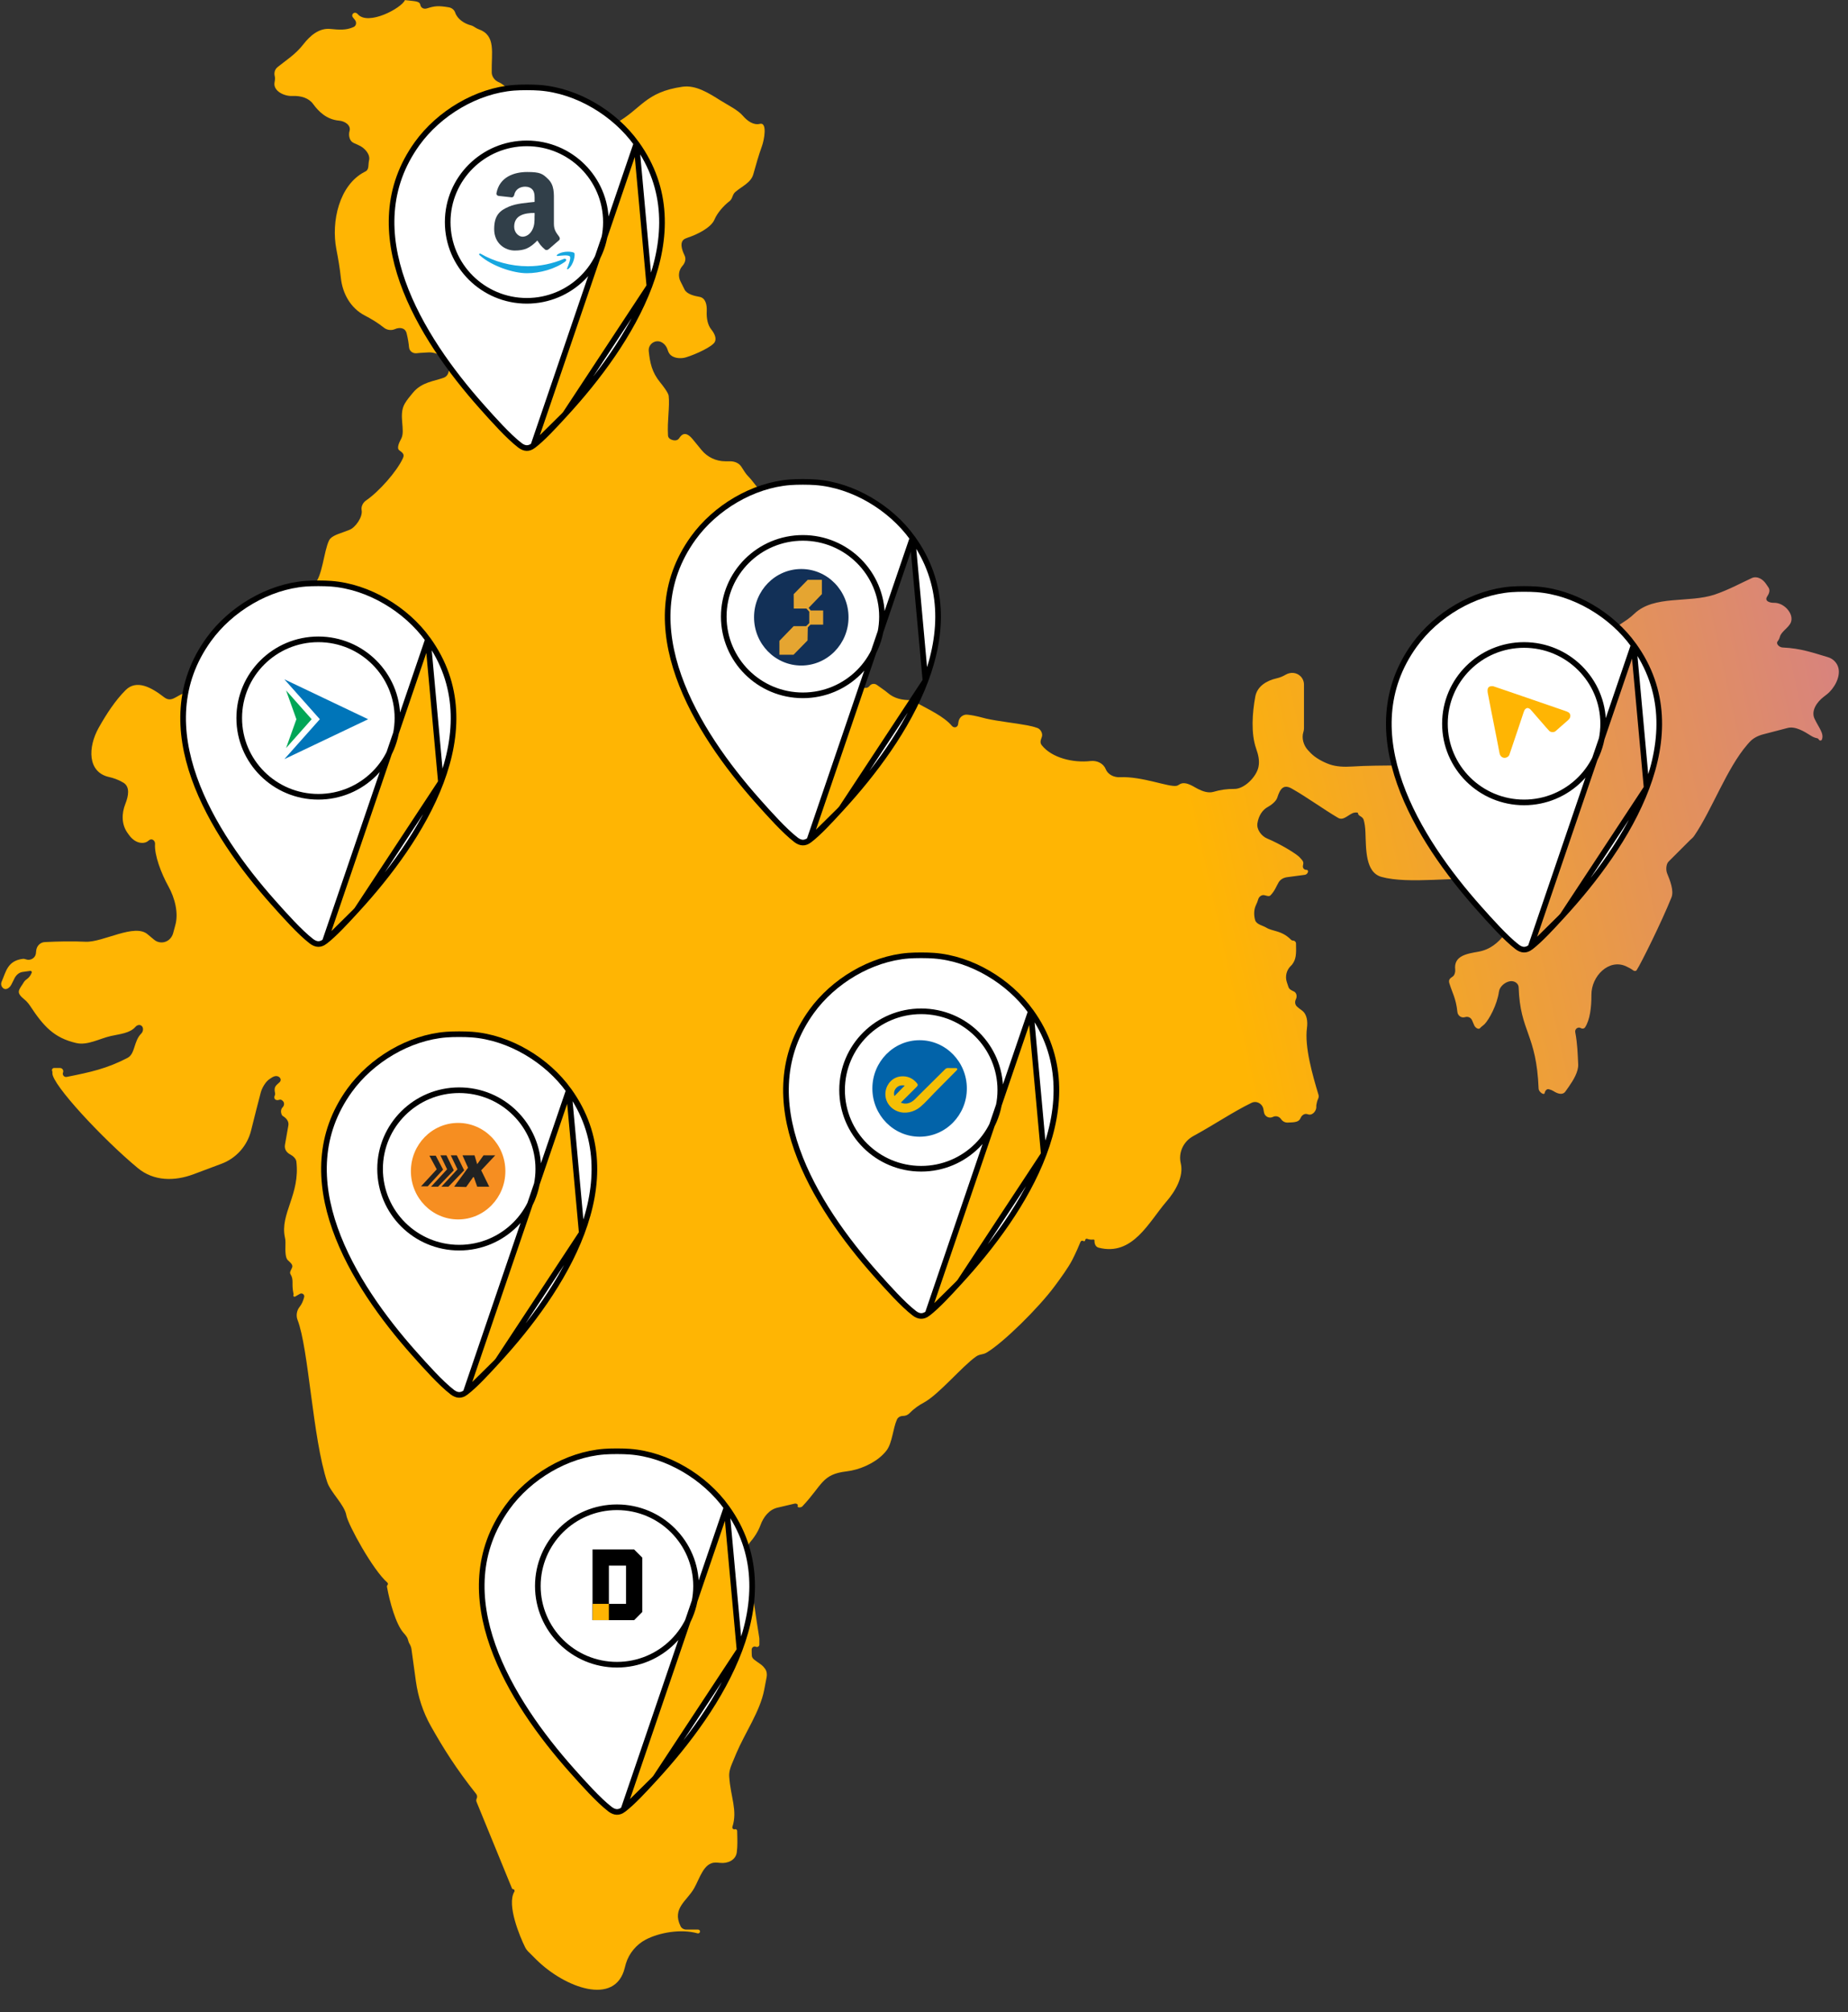 <svg width="328" height="357" viewBox="0 0 328 357" fill="none" xmlns="http://www.w3.org/2000/svg">
<rect x="0" y="0" width="328" height="357" fill="#333333" stroke="none"/>
<path d="M71.882 0.015C71.883 0.017 71.885 0.019 71.887 0.019C72.491 0.075 72.892 0.124 73.166 0.158C73.703 0.226 74.51 0.282 74.594 0.817C74.686 1.406 75.21 1.666 75.779 1.489C77.143 1.065 77.741 0.979 79.644 1.297C80.181 1.387 80.619 1.729 80.794 2.245C81.182 3.387 82.415 4.202 83.585 4.496C83.75 4.538 83.91 4.605 84.067 4.703C84.356 4.885 84.648 5.077 84.97 5.191C88.083 6.303 87.195 9.345 87.276 12.881C87.292 13.591 87.821 14.287 88.475 14.563C89.815 15.129 90.918 16.783 92.319 17.17C95.195 17.966 99.241 19.858 101.637 21.145C102.857 21.802 104.296 22.098 105.629 21.722C106.307 21.531 106.943 21.349 107.368 21.255C107.654 21.191 107.921 21.33 108.083 21.574C108.347 21.971 108.87 22.108 109.287 21.875C113.882 19.304 114.487 16.347 121.129 15.391C123.514 15.048 125.826 16.54 127.868 17.82C129.327 18.735 130.929 19.483 131.853 20.547C132.638 21.453 133.725 22.262 134.888 21.974C136.191 21.65 135.679 24.735 135.215 25.994C134.679 27.45 134.143 29.349 133.707 30.912C133.286 32.42 131.708 33.036 130.519 34.055C129.931 34.56 130.083 35.239 129.453 35.717C128.471 36.46 127.292 37.798 126.822 38.937C126.205 40.434 123.646 41.644 122.108 42.149C121.936 42.206 121.77 42.271 121.612 42.346C120.538 42.853 120.995 44.275 121.512 45.344C121.792 45.924 121.605 46.606 121.192 47.1C121.154 47.145 121.116 47.191 121.078 47.236C120.451 47.984 120.332 49.033 120.768 49.906C121.014 50.398 121.26 50.89 121.507 51.382C121.913 52.193 123.233 52.514 124.128 52.665C125.246 52.854 125.493 54.088 125.437 55.22C125.371 56.537 125.64 57.712 126.24 58.45C126.736 59.062 127.231 59.965 126.874 60.667C126.475 61.487 123.522 62.868 121.746 63.406C120.918 63.657 119.793 63.601 119.113 63.067C118.834 62.848 118.636 62.537 118.5 62.078C118.198 61.055 117.229 60.295 116.218 60.633C115.516 60.867 115.065 61.556 115.143 62.292C115.363 64.353 115.689 66.031 117.176 67.852C117.537 68.288 118.617 69.663 118.68 70.226C118.898 72.184 118.409 74.57 118.561 77.246C118.584 77.636 118.838 77.887 119.204 78.023C119.696 78.205 120.248 78.207 120.534 77.768C121.037 76.995 121.721 76.487 122.92 77.903C123.452 78.554 123.985 79.204 124.519 79.854C125.554 81.117 127.1 81.849 128.732 81.849H129.586C130.382 81.849 131.152 82.15 131.586 82.817C131.969 83.406 132.347 84.07 132.823 84.542C133.585 85.297 134.224 86.355 134.995 87.101C135.079 87.182 135.169 87.285 135.244 87.374C136.383 88.728 140.672 90.567 143.116 91.074C143.482 91.15 143.76 91.463 143.76 91.836C143.76 92.095 143.623 92.334 143.405 92.475C142.034 93.371 140.721 94.683 139.53 95.761C138.132 97.027 136.664 99.317 136.248 101.157C135.989 102.304 135.621 103.537 135.214 104.639C134.684 106.077 134.602 110.221 135.617 111.369C135.718 111.483 135.817 111.599 135.913 111.719C136.328 112.236 137.047 112.474 137.64 112.176C138.243 111.875 138.986 112.118 139.43 112.624C142.049 115.604 149.592 119.633 153.104 121.915C153.508 122.177 154.051 122.09 154.34 121.706C154.645 121.3 155.224 121.229 155.634 121.527C156.374 122.067 157.004 122.46 157.595 122.967C158.724 123.938 160.154 124.246 161.642 124.217C161.752 124.215 161.855 124.224 161.952 124.247C162.331 124.334 162.611 124.653 162.95 124.843C164.705 125.824 167.532 127.106 168.964 128.811C169.15 129.033 169.461 129.117 169.721 128.988C169.889 128.904 170.009 128.744 170.039 128.559C170.067 128.391 170.095 128.224 170.122 128.057C170.251 127.281 170.943 126.718 171.723 126.808C173.321 126.993 174.249 127.329 175.062 127.51C177.257 127.998 180.099 128.279 182.308 128.695C182.856 128.799 183.465 128.93 184.146 129.177C184.714 129.383 185.119 130.17 184.92 130.741C184.721 131.311 184.526 131.747 184.899 132.222C186.683 134.486 190.481 135.388 193.557 135.033C194.665 134.904 195.827 135.419 196.242 136.454C196.637 137.441 197.717 137.954 198.778 137.904C202.754 137.717 207.522 139.739 208.865 139.424C209.081 139.374 209.256 139.214 209.455 139.115C210.38 138.652 211.49 139.354 212.392 139.861C212.471 139.905 212.551 139.946 212.631 139.988C213.451 140.409 214.486 140.763 215.37 140.501C216.576 140.143 217.805 139.965 219.073 139.983C220.86 140.008 223.007 137.829 223.366 136.078C223.599 134.937 223.322 133.884 222.939 132.784C222.015 130.124 222.265 126.465 222.803 123.583C223.14 121.779 224.8 120.76 226.591 120.356C227.189 120.221 227.665 120.015 228.224 119.696C229.073 119.211 230.139 119.302 230.831 119.993C231.222 120.383 231.442 120.913 231.442 121.466V129.232C231.442 129.459 231.406 129.684 231.334 129.899C230.99 130.939 231.367 132.248 232.107 133.056C232.283 133.249 232.464 133.444 232.645 133.629C233.499 134.501 234.872 135.237 236.026 135.635C237.152 136.023 238.514 136.103 239.954 136.009C245.007 135.676 252.765 135.953 257.819 135.644C261.325 135.43 264.971 134.951 266.85 134.71C267.384 134.641 267.816 134.253 267.948 133.731C268.038 133.372 267.977 132.988 267.76 132.688C267.753 132.677 267.745 132.666 267.737 132.655C267.274 132.016 266.952 131.142 267.304 130.437C267.326 130.393 267.347 130.35 267.369 130.307C267.76 129.524 267.406 128.581 266.6 128.238C265.323 127.695 263.698 126.958 263.173 126.469C263.092 126.394 263.022 126.309 262.944 126.231C262.429 125.717 262.444 125.642 262.387 124.793C262.366 124.471 262.619 124.195 262.941 124.195C263.021 124.195 263.097 124.178 263.17 124.146C264.136 123.728 265.896 123.356 267.649 123.013C270.951 122.367 274.266 120.99 276.577 118.545C279.783 115.152 284.992 112.619 288.814 109.939C289.28 109.613 289.691 109.262 290.075 108.897C293.619 105.529 299.74 107.048 304.372 105.486C306.776 104.675 309.213 103.353 310.917 102.571C311.859 102.14 312.866 102.741 313.449 103.597C313.589 103.802 313.74 104.018 313.895 104.255C314.225 104.757 313.982 105.346 313.651 105.847C313.139 106.622 314.041 106.991 314.969 106.96C315.026 106.958 315.091 106.962 315.169 106.971C315.24 106.981 315.309 106.992 315.375 107.002C316.867 107.242 318.382 108.966 317.874 110.39C317.534 111.34 316.141 112.055 315.909 112.993C315.843 113.259 315.688 113.576 315.514 113.789C315.151 114.234 315.811 114.86 316.385 114.886C319.696 115.033 321.894 115.861 324.425 116.601C325.355 116.873 326.087 117.612 326.306 118.556C326.678 120.162 325.548 122.172 324.256 123.194C324.065 123.345 323.872 123.498 323.677 123.646C322.456 124.578 321.406 126.142 322.063 127.529C322.834 129.159 323.781 130.137 323.37 131.216C323.272 131.474 322.926 131.445 322.802 131.198C322.744 131.084 322.632 131.007 322.506 130.984C322.118 130.911 321.757 130.754 321.434 130.549C320.222 129.779 318.659 128.809 317.269 129.17C315.837 129.543 314.404 129.916 312.97 130.289C312.047 130.529 311.174 130.956 310.532 131.661C310.404 131.801 310.276 131.946 310.147 132.095C306.458 136.358 303.886 143.647 300.706 148.303C300.451 148.677 300.273 148.758 299.952 149.078C298.685 150.343 297.421 151.608 296.155 152.873C295.696 153.332 295.654 154.377 295.901 154.977C296.395 156.177 297.147 158.042 296.663 159.246C294.93 163.559 291.243 171.007 290.48 172.149C290.415 172.247 290.31 172.286 290.192 172.286C290.077 172.286 289.967 172.244 289.875 172.175C289.53 171.912 289.09 171.669 288.589 171.443C285.555 170.075 282.443 173.183 282.459 176.511C282.469 178.782 282.195 180.938 281.346 182.267C281.18 182.525 280.838 182.575 280.576 182.417C280.089 182.125 279.48 182.582 279.588 183.14C279.984 185.197 280.024 187.064 280.112 188.842C280.177 190.177 279.217 191.712 278.452 192.808C278.258 193.086 278.059 193.381 277.84 193.675C277.321 194.373 276.445 194.059 275.712 193.59C275.506 193.459 275.252 193.358 274.901 193.263C274.535 193.163 274.235 193.546 274.167 193.92C274.073 194.445 273.108 193.721 273.087 193.187C272.713 183.412 269.803 183.152 269.545 175.186C269.522 174.457 268.76 173.996 268.039 174.1C267.139 174.229 266.174 175.039 266.049 175.94C265.723 178.295 264.292 180.903 263.493 181.718C263.271 181.944 262.919 182.157 262.718 182.402C262.43 182.753 261.841 182.352 261.661 181.934C261.532 181.633 261.402 181.331 261.273 181.029C261.068 180.549 260.528 180.306 260.033 180.471C259.396 180.683 258.738 180.219 258.67 179.551C258.43 177.175 257.773 176.178 257.252 174.487C257.058 173.859 257.314 173.612 257.864 173.251C258.169 173.051 258.33 172.432 258.285 172.07C257.979 169.6 260.297 169.23 262.348 168.873C264.426 168.512 265.887 167.336 267.163 165.656C269.96 161.971 269.282 156.272 264.666 155.963C258.349 155.54 250.017 156.924 245.2 155.592C242.325 154.797 242.467 150.67 242.35 147.689C242.317 146.845 242.215 146.05 242.034 145.455C241.943 145.158 241.689 144.961 241.42 144.805C240.872 144.488 241.118 144.232 240.964 144.194C240.681 144.125 240.335 144.176 240.065 144.285C239.14 144.712 238.378 145.63 237.498 145.116C235.018 143.667 231.884 141.391 229.262 139.915C227.815 139.101 227.204 139.941 226.705 141.525C226.498 142.184 225.628 142.855 225.02 143.183C224.072 143.696 223.398 144.714 223.179 146.078C223 147.168 223.893 148.363 224.914 148.784C227.168 149.714 230.209 151.541 230.727 152.177C231.368 152.84 231.398 153.015 231.263 153.583C231.169 153.982 231.447 154.338 231.857 154.338C232.409 154.338 232.147 155.149 231.599 155.222C230.545 155.362 229.492 155.502 228.438 155.643C227.832 155.724 227.263 156.026 226.95 156.552C226.463 157.371 226.294 158.028 225.509 158.853C225.23 159.147 224.787 158.904 224.388 158.833C223.915 158.748 223.457 159.095 223.323 159.557C223.224 159.896 223.098 160.236 222.92 160.594C222.54 161.356 222.529 162.383 222.758 163.203C222.769 163.241 222.78 163.277 222.792 163.312C223.048 164.04 224.116 164.204 224.774 164.607C225.889 165.289 227.461 165.052 229.135 166.732C229.235 166.833 229.371 166.894 229.514 166.894C229.791 166.894 230.019 167.115 230.027 167.393C230.082 169.291 230.065 170.227 229.29 171.2C229.218 171.272 229.146 171.344 229.074 171.416C228.327 172.162 228.066 173.266 228.401 174.268C228.495 174.551 228.589 174.835 228.683 175.118C228.835 175.578 229.274 175.735 229.709 175.947C229.735 175.959 229.761 175.977 229.792 176.001C230.177 176.306 230.218 176.878 229.998 177.318C229.785 177.742 229.842 178.261 230.188 178.585C230.5 178.877 230.764 179.064 231.036 179.256C231.995 179.933 232.124 181.238 231.97 182.402C231.525 185.777 232.973 190.782 234.018 194.257C234.171 194.768 233.849 195.04 233.742 195.563C233.71 195.717 233.611 196.123 233.628 196.279C233.715 197.067 232.968 197.964 232.208 197.737C232.149 197.72 232.089 197.702 232.03 197.684C231.525 197.534 231.048 197.883 230.842 198.368C230.557 199.04 230 199.151 228.516 199.184C228.092 199.193 227.691 198.995 227.436 198.656C227.399 198.607 227.362 198.558 227.325 198.509C227.001 198.077 226.413 197.938 225.93 198.179C225.268 198.51 224.479 198.11 224.346 197.382C224.31 197.185 224.274 196.987 224.238 196.79C224.058 195.81 223.021 195.246 222.125 195.683C218.866 197.271 215.757 199.406 211.774 201.591C210.052 202.536 209.115 204.498 209.571 206.408C210.127 208.736 208.627 211.344 207.061 213.154C203.899 216.807 201.057 222.945 194.991 221.378C194.454 221.239 194.245 220.684 194.258 220.13C194.267 219.722 193.853 220.15 192.957 219.806C192.801 219.747 192.621 219.853 192.621 220.019C192.621 220.182 192.452 220.287 192.307 220.214C192.279 220.2 192.252 220.186 192.224 220.172C192.061 220.089 191.844 220.18 191.777 220.35C191.528 220.978 190.938 222.34 190.321 223.541C189.595 224.954 188.164 226.896 187.219 228.174C184.308 232.113 178.059 238.241 175.135 239.984C174.405 240.419 173.937 240.208 173.24 240.696C170.746 242.442 166.643 247.422 163.964 248.87C163.097 249.339 162.286 249.877 161.473 250.716C161.167 251.033 160.753 251.231 160.313 251.231C159.845 251.231 159.392 251.446 159.199 251.871C158.488 253.438 158.379 255.977 157.379 257.326C157.185 257.587 156.976 257.817 156.747 258.049C155.144 259.672 152.522 260.807 150.256 261.071C145.837 261.586 146.018 263.452 142.401 267.287C142.171 267.531 141.436 267.522 141.58 267.219C141.719 266.928 141.337 266.724 141.022 266.798C140.012 267.036 139 267.273 137.989 267.51C136.507 267.858 135.505 269.164 134.983 270.593C134.552 271.776 133.872 272.799 132.98 273.834C132.21 274.727 134.572 289.44 134.764 290.628C134.773 290.685 134.777 290.733 134.777 290.79V291.801C134.777 292.122 134.441 292.331 134.154 292.188C133.828 292.024 133.409 292.318 133.414 292.683C133.418 293.081 133.409 293.49 133.44 293.811C133.495 294.379 134.281 294.757 134.735 295.103C135.046 295.34 135.375 295.506 135.797 296.106C136.101 296.537 136.165 297.086 136.065 297.603C135.919 298.362 135.773 299.12 135.627 299.879C134.906 303.618 132.198 307.54 130.71 311.045C130.417 311.733 130.152 312.394 129.913 312.949C129.602 313.669 129.378 314.442 129.428 315.225C129.663 318.864 130.936 321.197 129.997 324.134C129.913 324.395 130.161 324.656 130.421 324.569C130.624 324.5 130.834 324.65 130.839 324.865C130.877 326.335 130.923 327.552 130.771 328.67C130.585 330.04 129.179 330.687 127.805 330.532C127.486 330.496 127.214 330.479 126.965 330.481C124.912 330.501 124.213 333.242 123.207 335.032C121.944 337.281 119.233 338.582 120.79 341.77C120.977 342.153 121.383 342.375 121.81 342.375H123.904C124.207 342.375 124.358 342.735 124.143 342.948C124.053 343.038 123.921 343.071 123.799 343.036C120.866 342.211 117.037 342.889 114.62 344.145C112.953 345.012 111.635 346.599 111.092 348.398C111.019 348.643 110.954 348.892 110.892 349.144C109.214 356.053 100.187 352.677 95.15 347.66C94.59 347.101 94.128 346.643 93.827 346.345C93.573 346.094 93.354 345.815 93.196 345.495C92.314 343.711 89.885 337.99 91.291 335.646C91.395 335.471 91.28 335.203 91.077 335.203C90.986 335.203 90.904 335.148 90.87 335.064C88.773 329.95 86.676 324.831 84.585 319.717C84.506 319.523 84.513 319.305 84.606 319.118C84.735 318.859 84.704 318.546 84.524 318.319C80.883 313.719 78.716 310.235 76.487 306.294C75.09 303.825 74.202 301.101 73.814 298.29C73.551 296.381 73.287 294.472 73.024 292.564C72.985 292.282 72.831 291.894 72.68 291.653C72.422 291.243 72.461 290.843 72.191 290.44C72.16 290.393 72.129 290.346 72.097 290.299C71.956 290.09 71.782 289.905 71.615 289.715C70.255 288.174 69.166 284.226 68.678 281.527C68.66 281.43 68.692 281.332 68.762 281.262C68.893 281.131 68.879 280.914 68.739 280.792C66.157 278.542 61.827 270.593 61.482 268.923C61.465 268.845 61.477 268.876 61.461 268.797C61.103 266.976 58.676 264.767 58.088 263.006C55.471 255.163 54.807 239.307 52.804 234.171C52.519 233.44 52.664 232.537 53.151 231.922C53.583 231.376 53.797 230.833 53.985 230.149C54.106 229.708 53.623 229.347 53.226 229.574C52.947 229.732 52.668 229.891 52.389 230.05C52.198 230.159 51.986 229.958 52.084 229.76C52.107 229.715 52.112 229.661 52.102 229.611C51.686 227.682 52.221 227.169 51.551 226.067C51.327 225.697 51.746 225.251 51.869 224.836C52.011 224.358 51.458 223.963 51.1 223.615C50.695 223.223 50.605 222.371 50.667 220.441C50.676 220.153 50.637 219.864 50.574 219.583C49.643 215.38 53.312 211.943 52.599 206.073C52.539 205.583 51.995 205.096 51.557 204.867C50.831 204.487 50.441 203.896 50.584 203.088C50.785 201.953 50.986 200.819 51.184 199.686C51.306 198.99 50.843 198.409 50.238 198.045C50.078 197.949 50.036 197.859 49.979 197.718C49.812 197.3 49.838 196.799 50.156 196.481C50.46 196.176 50.522 195.68 50.221 195.371C49.675 194.811 49.556 195.356 48.987 195.156C48.688 195.051 48.62 194.679 48.763 194.396C48.839 194.247 48.85 194.072 48.812 193.909C48.543 192.752 49.085 192.549 49.632 192.016C50.087 191.571 49.656 190.93 49.02 190.93C48.707 190.93 48.404 191.083 48.147 191.261C48.063 191.319 47.972 191.377 47.878 191.437C47.157 191.885 46.505 193.016 46.285 193.836C45.842 195.49 45.146 198.251 44.56 200.604C43.885 203.309 41.927 205.512 39.316 206.489C37.665 207.107 36.014 207.725 34.364 208.344C30.942 209.627 27.275 209.587 24.46 207.256C18.314 202.166 9.189 192.392 9.3 190.404C9.307 190.28 9.318 190.15 9.264 190.04C9.141 189.791 9.32 189.497 9.598 189.497H10.649C11.059 189.497 11.34 189.913 11.187 190.294C11.016 190.722 11.389 191.171 11.841 191.081C16.066 190.241 18.98 189.609 22.643 187.698C24.009 186.991 23.716 184.726 25.069 183.392C25.462 183.003 25.525 182.244 25.049 181.961C24.72 181.765 24.3 181.901 24.049 182.191C23.054 183.342 21.257 183.465 19.671 183.824C17.672 184.276 15.538 185.53 13.54 185.07C9.582 184.157 7.734 182.107 5.311 178.427C5.127 178.148 4.917 177.887 4.68 177.651C4.437 177.409 4.162 177.2 3.91 176.968C3.593 176.677 3.229 176.223 3.368 175.765C3.531 175.231 3.942 174.783 4.215 174.296C4.575 173.656 5.139 173.771 5.625 172.599C5.693 172.435 5.568 172.261 5.39 172.261C4.923 172.326 4.456 172.392 3.989 172.459C3.324 172.554 2.801 173.079 2.521 173.689C2.349 174.065 2.151 174.417 2.004 174.721C1.824 175.093 1.397 175.493 0.984 175.493C0.816 175.493 0.654 175.427 0.535 175.308C0.512 175.285 0.49 175.262 0.467 175.239C0.191 174.964 0.135 174.54 0.292 174.183C1.052 172.458 1.309 170.477 4.03 170.137C4.216 170.113 4.405 170.145 4.58 170.215C5.339 170.52 6.261 170.011 6.369 169.2C6.388 169.058 6.405 168.898 6.42 168.71C6.486 167.886 7.112 167.199 7.938 167.157C10.258 167.038 12.818 166.985 15.195 167.095C18.278 167.237 23.944 163.743 26.237 165.808C26.613 166.119 26.988 166.432 27.362 166.744C27.989 167.266 28.864 167.366 29.593 167.001C30.194 166.7 30.605 166.125 30.761 165.472C30.857 165.07 30.973 164.646 31.099 164.216C31.742 162.021 31.02 159.31 29.911 157.309C28.58 154.906 27.38 151.702 27.517 149.743C27.545 149.345 27.253 148.938 26.854 148.938C26.694 148.938 26.544 149.008 26.425 149.114C26.032 149.466 25.63 149.583 25.102 149.553C24.201 149.504 23.44 148.899 22.909 148.169C22.827 148.056 22.745 147.943 22.662 147.83C21.555 146.309 21.559 144.375 22.253 142.626C22.817 141.205 23.09 139.629 21.934 138.893C20.979 138.316 20.112 138.04 19.329 137.862C15.504 136.993 15.593 132.57 17.508 129.147C18.892 126.675 20.495 124.241 22.295 122.449C24.25 120.504 26.895 121.985 29.075 123.674C29.106 123.699 29.138 123.723 29.17 123.746C30.442 124.669 31.207 123.51 32.687 122.98C36.285 121.689 42.67 117.375 45.078 114.406C48.692 109.948 53.879 105.283 55.712 103.72C57.242 102.418 57.459 97.78 58.412 95.879C58.837 95.032 60.224 94.713 61.103 94.361C61.378 94.251 61.674 94.139 61.974 94.031C63.102 93.625 64.403 91.711 64.188 90.531C64.064 89.85 64.425 89.173 64.996 88.782C67.286 87.211 70.442 83.642 71.513 81.303C71.832 80.605 71.484 80.352 70.868 79.894C70.34 79.502 70.903 78.425 71.209 77.844C72.011 76.317 70.672 73.673 71.826 71.644C72.224 70.944 72.768 70.321 73.279 69.697C74.853 67.775 77.042 67.655 78.753 67.023C80.041 66.548 79.874 64.561 78.898 63.596C78.164 62.869 76.905 62.433 75.878 62.538C75.359 62.591 74.881 62.567 73.94 62.676C73.378 62.741 72.832 62.419 72.653 61.882C72.621 61.784 72.603 61.683 72.594 61.58C72.552 61.049 72.409 60.061 72.168 59.127C71.923 58.173 70.98 58.008 70.079 58.404C69.47 58.671 68.694 58.575 68.173 58.162C66.934 57.18 65.856 56.56 64.733 55.975C62.241 54.678 60.801 52.114 60.501 49.321C60.308 47.516 60.019 45.86 59.705 44.241C58.744 39.292 60.22 32.825 64.696 30.507C64.774 30.468 64.843 30.432 64.903 30.399C65.547 30.052 65.324 29.183 65.501 28.473C65.77 27.392 64.72 26.231 63.698 25.787C63.408 25.661 63.087 25.509 62.716 25.335C62.028 25.012 61.821 23.984 62.038 23.256C62.339 22.242 61.237 21.495 60.183 21.404C57.966 21.212 56.551 19.789 55.569 18.445C54.776 17.358 53.373 16.99 52.027 17.029C51.954 17.031 51.88 17.032 51.805 17.034C50.39 17.06 48.556 16.15 48.71 14.743C48.719 14.661 48.732 14.576 48.749 14.49C48.813 14.163 48.843 13.825 48.761 13.501C48.614 12.921 48.783 12.302 49.246 11.922C50.623 10.791 52.433 9.688 53.826 7.884C55.028 6.326 56.642 4.948 58.601 5.133C60.136 5.278 61.412 5.41 62.763 4.792C63.244 4.572 63.332 3.954 63.001 3.54C62.876 3.384 62.75 3.227 62.625 3.07C62.409 2.801 62.531 2.396 62.858 2.286C63.087 2.208 63.331 2.318 63.488 2.502C65.324 4.662 71.332 1.402 71.872 0.014C71.874 0.009 71.88 0.01 71.882 0.015Z" fill="url(#paint0_linear_6353_646)"/>
<path d="M182.953 179.466L182.953 179.466C179.091 174.113 172.424 170.072 165.757 169.571C164.507 169.478 162.489 169.475 161.244 169.571L161.244 169.571C154.57 170.084 147.915 174.107 144.047 179.466C138.451 187.221 138.562 195.788 141.461 203.994C144.365 212.215 150.054 220.025 155.524 226.162L155.524 226.162L155.598 226.245C157.447 228.319 160.222 231.433 162.273 233.007C162.704 233.338 163.104 233.488 163.474 233.499C163.839 233.51 164.233 233.387 164.661 233.062L182.953 179.466ZM182.953 179.466C188.717 187.453 188.431 196.309 185.257 204.764M182.953 179.466L185.257 204.764M185.257 204.764C182.078 213.231 176.017 221.24 170.335 227.424M185.257 204.764L170.335 227.424M170.335 227.424C170.227 227.541 170.117 227.661 170.003 227.785M170.335 227.424L170.003 227.785M170.003 227.785C168.431 229.499 166.306 231.815 164.661 233.062L170.003 227.785ZM177.542 193.408C177.542 185.692 171.252 179.44 163.501 179.44C155.749 179.44 149.46 185.692 149.46 193.408C149.46 201.124 155.749 207.375 163.501 207.375C171.252 207.375 177.542 201.124 177.542 193.408Z" fill="white" stroke="black"/>
<circle cx="163.218" cy="192.916" r="12.05" fill="white"/>
<path d="M163.22 201.69C167.85 201.69 171.604 197.856 171.604 193.128C171.604 188.399 167.85 184.565 163.22 184.565C158.589 184.565 154.836 188.399 154.836 193.128C154.836 197.856 158.589 201.69 163.22 201.69Z" fill="#0263A9"/>
<path d="M165.098 192.343C165.808 191.638 166.518 190.933 167.229 190.228C167.406 190.052 167.585 189.876 167.763 189.701C167.898 189.569 168.056 189.506 168.245 189.508C168.714 189.513 169.184 189.503 169.653 189.515C169.74 189.517 169.875 189.57 169.9 189.634C169.926 189.702 169.871 189.838 169.81 189.901C168.591 191.137 167.366 192.367 166.143 193.599C166.09 193.653 166.042 193.711 165.991 193.767C165.955 193.799 165.917 193.83 165.882 193.864C165.05 194.7 164.262 195.635 163.36 196.391C162.243 197.327 160.657 197.716 159.286 197.176C157.85 196.61 156.936 195.204 157.185 193.626C157.404 192.241 158.486 191.128 159.868 190.991C161.008 190.878 161.966 191.271 162.716 192.16C162.963 192.454 162.95 192.594 162.668 192.875C161.774 193.766 160.878 194.656 159.983 195.547C159.957 195.573 159.933 195.601 159.897 195.641C160.323 195.83 160.747 195.872 161.184 195.756C161.611 195.643 161.985 195.425 162.303 195.121C162.7 194.742 163.081 194.345 163.468 193.956C164.012 193.419 164.555 192.881 165.098 192.343L165.098 192.343ZM158.717 194.415C158.736 194.43 158.755 194.445 158.774 194.461C159.367 193.857 159.959 193.253 160.552 192.649C160.537 192.631 160.522 192.613 160.508 192.595C159.965 192.516 159.47 192.622 159.078 193.04C158.712 193.429 158.621 193.901 158.717 194.415Z" fill="#F5BF05"/>
<path d="M161.953 95.466L161.953 95.466C158.091 90.113 151.424 86.072 144.757 85.571C143.507 85.478 141.489 85.475 140.244 85.571L140.244 85.571C133.57 86.084 126.915 90.107 123.047 95.466C117.451 103.221 117.562 111.788 120.461 119.994C123.365 128.215 129.054 136.025 134.524 142.162L134.524 142.162L134.598 142.245C136.447 144.319 139.222 147.433 141.273 149.007C141.704 149.338 142.104 149.488 142.474 149.499C142.839 149.51 143.233 149.387 143.661 149.062L161.953 95.466ZM161.953 95.466C167.717 103.453 167.431 112.309 164.257 120.764M161.953 95.466L164.257 120.764M164.257 120.764C161.078 129.231 155.017 137.24 149.335 143.424M164.257 120.764L149.335 143.424M149.335 143.424C149.227 143.541 149.117 143.661 149.003 143.785M149.335 143.424L149.003 143.785M149.003 143.785C147.431 145.499 145.306 147.815 143.661 149.062L149.003 143.785ZM156.542 109.408C156.542 101.692 150.252 95.44 142.501 95.44C134.749 95.44 128.46 101.692 128.46 109.408C128.46 117.124 134.749 123.375 142.501 123.375C150.252 123.375 156.542 117.124 156.542 109.408Z" fill="white" stroke="black"/>
<circle cx="142.218" cy="109.312" r="12.05" fill="white"/>
<path d="M142.22 118.086C146.85 118.086 150.604 114.253 150.604 109.524C150.604 104.795 146.85 100.962 142.22 100.962C137.589 100.962 133.836 104.795 133.836 109.524C133.836 114.253 137.589 118.086 142.22 118.086Z" fill="#123057"/>
<path d="M138.338 116.172V113.705L140.87 111.096H143.088L143.634 110.562V108.534L143.134 107.976H140.881L140.87 105.426L143.367 102.876H145.875V105.414L143.523 107.858L143.889 108.32H146.102V110.829H143.854L143.378 111.327L143.332 113.634L140.846 116.172H138.338Z" fill="#E5A531"/>
<path d="M75.953 113.466L75.953 113.466C72.091 108.113 65.424 104.072 58.757 103.571C57.507 103.478 55.489 103.475 54.244 103.571L54.244 103.571C47.57 104.084 40.915 108.107 37.047 113.466C31.451 121.221 31.562 129.788 34.461 137.994C37.365 146.215 43.054 154.025 48.524 160.162L48.524 160.162L48.598 160.245C50.447 162.319 53.222 165.433 55.273 167.007C55.705 167.338 56.104 167.488 56.474 167.499C56.839 167.51 57.233 167.387 57.661 167.062L75.953 113.466ZM75.953 113.466C81.717 121.453 81.431 130.309 78.257 138.764M75.953 113.466L78.257 138.764M78.257 138.764C75.078 147.231 69.017 155.24 63.335 161.424M78.257 138.764L63.335 161.424M63.335 161.424C63.227 161.541 63.117 161.661 63.003 161.785M63.335 161.424L63.003 161.785M63.003 161.785C61.431 163.499 59.306 165.815 57.661 167.062L63.003 161.785ZM70.541 127.408C70.541 119.692 64.252 113.44 56.501 113.44C48.749 113.44 42.46 119.692 42.46 127.408C42.46 135.124 48.749 141.375 56.501 141.375C64.252 141.375 70.541 135.124 70.541 127.408Z" fill="white" stroke="black"/>
<circle cx="56.64" cy="127.615" r="12.05" fill="white"/>
<path d="M56.767 127.615L50.475 134.694L65.341 127.615L50.475 120.535L56.767 127.615Z" fill="#0075B9"/>
<path d="M52.607 127.615L50.775 132.73L55.312 127.615L50.775 122.5L52.607 127.615Z" fill="#00A657"/>
<path d="M112.953 25.466L112.953 25.466C109.091 20.113 102.424 16.072 95.757 15.571C94.507 15.478 92.49 15.475 91.244 15.571L91.244 15.571C84.57 16.084 77.915 20.107 74.047 25.466C68.451 33.221 68.562 41.788 71.461 49.995C74.365 58.215 80.054 66.025 85.524 72.162L85.524 72.162L85.598 72.245C87.447 74.319 90.222 77.433 92.273 79.007C92.704 79.338 93.104 79.488 93.474 79.499C93.839 79.51 94.233 79.387 94.661 79.062L112.953 25.466ZM112.953 25.466C118.717 33.453 118.431 42.309 115.257 50.764M112.953 25.466L115.257 50.764M115.257 50.764C112.078 59.231 106.017 67.24 100.335 73.424M115.257 50.764L100.335 73.424M100.335 73.424C100.227 73.541 100.117 73.662 100.003 73.785M100.335 73.424L100.003 73.785M100.003 73.785C98.431 75.499 96.306 77.815 94.661 79.062L100.003 73.785ZM107.542 39.408C107.542 31.692 101.252 25.44 93.501 25.44C85.749 25.44 79.46 31.692 79.46 39.408C79.46 47.124 85.749 53.375 93.501 53.375C101.252 53.375 107.542 47.124 107.542 39.408Z" fill="white" stroke="black"/>
<circle cx="93.312" cy="39.292" r="12.05" fill="white"/>
<path fill-rule="evenodd" clip-rule="evenodd" d="M100.363 46.386C98.502 47.749 95.818 48.478 93.503 48.478C91.188 48.478 87.33 47.273 85.12 45.276C84.951 45.117 85.099 44.906 85.311 45.022C87.7 46.407 90.649 47.242 93.693 47.242C95.892 47.242 98.069 46.787 100.088 45.931C100.405 45.794 100.669 46.132 100.352 46.364M101.135 45.498C100.902 45.191 99.57 45.35 98.968 45.424C98.788 45.445 98.756 45.286 98.925 45.17C99.993 44.419 101.727 44.642 101.927 44.885C102.128 45.138 101.875 46.882 100.881 47.718C100.733 47.844 100.585 47.781 100.659 47.612C100.881 47.051 101.388 45.804 101.145 45.498" fill="#16A7E0"/>
<path fill-rule="evenodd" clip-rule="evenodd" d="M94.876 38.31C94.876 39.261 94.897 40.054 94.421 40.889C94.03 41.576 93.406 41.999 92.74 41.999C92.075 41.999 91.261 41.291 91.261 40.234C91.261 38.162 93.121 37.781 94.886 37.781V38.31M97.339 44.24C97.18 44.388 96.948 44.399 96.768 44.303C95.965 43.627 95.817 43.32 95.373 42.676C94.041 44.039 93.089 44.451 91.356 44.451C89.622 44.451 87.709 43.183 87.709 40.657C87.709 38.13 88.777 37.337 90.309 36.672C91.631 36.09 93.481 35.984 94.886 35.826V35.519C94.886 34.938 94.929 34.251 94.59 33.754C94.294 33.31 93.724 33.12 93.227 33.12C92.297 33.12 91.472 33.596 91.271 34.579C91.229 34.801 91.07 35.012 90.848 35.023L88.481 34.758C88.28 34.716 88.058 34.557 88.121 34.251C88.671 31.386 91.261 30.52 93.576 30.52C95.891 30.52 96.313 30.837 97.243 31.735C98.427 32.845 98.311 34.314 98.311 35.921V39.716C98.311 40.858 98.787 41.354 99.231 41.978C99.389 42.2 99.421 42.464 99.231 42.623C98.607 43.151 97.984 43.69 97.36 44.24" fill="#313F49"/>
<path d="M100.953 193.466L100.953 193.466C97.091 188.113 90.424 184.072 83.757 183.571C82.507 183.478 80.49 183.475 79.244 183.571L79.244 183.571C72.57 184.084 65.915 188.107 62.047 193.466C56.451 201.221 56.562 209.788 59.461 217.994C62.365 226.215 68.054 234.025 73.524 240.162L73.524 240.162L73.598 240.245C75.447 242.319 78.222 245.433 80.273 247.007C80.704 247.338 81.104 247.488 81.474 247.499C81.839 247.51 82.233 247.387 82.661 247.062L100.953 193.466ZM100.953 193.466C106.717 201.453 106.431 210.309 103.257 218.764M100.953 193.466L103.257 218.764M103.257 218.764C100.078 227.231 94.017 235.24 88.335 241.424M103.257 218.764L88.335 241.424M88.335 241.424C88.227 241.541 88.117 241.661 88.003 241.785M88.335 241.424L88.003 241.785M88.003 241.785C86.431 243.499 84.306 245.815 82.661 247.062L88.003 241.785ZM95.541 207.408C95.541 199.692 89.252 193.44 81.501 193.44C73.749 193.44 67.46 199.692 67.46 207.408C67.46 215.124 73.749 221.375 81.501 221.375C89.252 221.375 95.541 215.124 95.541 207.408Z" fill="white" stroke="black"/>
<circle cx="81.312" cy="207.593" r="12.05" fill="white"/>
<path d="M81.314 216.368C85.944 216.368 89.697 212.534 89.697 207.805C89.697 203.077 85.944 199.243 81.314 199.243C76.683 199.243 72.93 203.077 72.93 207.805C72.93 212.534 76.683 216.368 81.314 216.368Z" fill="#F68E21"/>
<path d="M84.224 204.994L84.695 206.566L85.822 204.994H87.899L85.407 207.654L86.831 210.556H84.695L84.102 208.863H83.983L82.737 210.616L80.602 210.556L83.07 207.193L82.085 204.994H84.224H84.224Z" fill="#212222"/>
<path d="M77.517 207.473L74.728 210.496H75.915L78.644 207.533L77.339 205.055H76.212L77.517 207.473L77.517 207.473Z" fill="#212222"/>
<path d="M79.356 207.473L76.508 210.556H77.754L80.542 207.654L79.237 204.994H78.169L79.355 207.473H79.356Z" fill="#212222"/>
<path d="M81.195 207.473L78.348 210.556H79.594L82.382 207.654L81.076 204.994H80.009L81.195 207.473H81.195Z" fill="#212222"/>
<path d="M289.953 114.466L289.953 114.466C286.091 109.113 279.424 105.072 272.757 104.571C271.507 104.478 269.489 104.475 268.244 104.571L268.244 104.571C261.57 105.084 254.915 109.107 251.047 114.466C245.451 122.221 245.562 130.788 248.461 138.994C251.365 147.215 257.054 155.025 262.524 161.162L262.524 161.162L262.598 161.245C264.447 163.319 267.222 166.433 269.273 168.007C269.704 168.338 270.104 168.488 270.474 168.499C270.839 168.51 271.233 168.387 271.661 168.062L289.953 114.466ZM289.953 114.466C295.717 122.453 295.431 131.309 292.257 139.764M289.953 114.466L292.257 139.764M292.257 139.764C289.078 148.231 283.017 156.24 277.335 162.424M292.257 139.764L277.335 162.424M277.335 162.424C277.227 162.541 277.117 162.661 277.003 162.785M277.335 162.424L277.003 162.785M277.003 162.785C275.431 164.499 273.306 166.815 271.661 168.062L277.003 162.785ZM284.542 128.408C284.542 120.692 278.252 114.44 270.501 114.44C262.749 114.44 256.46 120.692 256.46 128.408C256.46 136.124 262.749 142.375 270.501 142.375C278.252 142.375 284.542 136.124 284.542 128.408Z" fill="white" stroke="black"/>
<circle cx="270.736" cy="127.896" r="12.05" fill="white"/>
<path d="M264.805 121.751C264.987 121.726 265.171 121.805 265.361 121.87C266.245 122.174 267.131 122.472 268.016 122.775C269.322 123.223 270.628 123.673 271.934 124.122C272.884 124.449 273.834 124.777 274.784 125.103C275.782 125.446 276.782 125.784 277.779 126.133C277.981 126.203 278.185 126.27 278.374 126.384C278.798 126.64 278.793 127.185 278.561 127.506C278.345 127.803 278.034 128.003 277.774 128.255C277.578 128.445 277.361 128.611 277.156 128.792C276.801 129.105 276.453 129.425 276.093 129.733C275.816 129.971 275.234 129.956 274.97 129.681C274.581 129.274 274.22 128.843 273.854 128.416C273.559 128.073 273.257 127.737 272.961 127.395C272.607 126.986 272.261 126.57 271.901 126.167C271.711 125.955 271.542 125.717 271.232 125.644C271.048 125.601 270.912 125.664 270.783 125.767C270.602 125.91 270.518 126.114 270.447 126.327C270.078 127.438 269.71 128.549 269.337 129.658C268.899 130.962 268.457 132.265 268.016 133.568C267.974 133.692 267.934 133.817 267.887 133.94C267.765 134.26 267.395 134.45 267.112 134.468C266.58 134.502 266.234 134.091 266.153 133.65C266 132.812 265.834 131.977 265.671 131.141C265.464 130.088 265.255 129.035 265.046 127.982C264.92 127.343 264.788 126.704 264.663 126.064C264.497 125.219 264.335 124.374 264.175 123.528C264.11 123.189 264.016 122.856 264.024 122.504C264.036 121.995 264.271 121.751 264.805 121.751L264.805 121.751Z" fill="#FFB503"/>
<path d="M128.953 267.466L128.953 267.466C125.091 262.113 118.424 258.072 111.757 257.571C110.507 257.478 108.489 257.475 107.244 257.571L107.244 257.571C100.57 258.084 93.915 262.107 90.047 267.466C84.451 275.221 84.562 283.788 87.461 291.994C90.365 300.215 96.054 308.025 101.524 314.162L101.524 314.162L101.598 314.245C103.447 316.319 106.222 319.433 108.273 321.007C108.704 321.338 109.104 321.488 109.474 321.499C109.839 321.51 110.233 321.387 110.661 321.062L128.953 267.466ZM128.953 267.466C134.717 275.453 134.431 284.309 131.257 292.764M128.953 267.466L131.257 292.764M131.257 292.764C128.078 301.231 122.017 309.24 116.335 315.424M131.257 292.764L116.335 315.424M116.335 315.424C116.227 315.541 116.117 315.661 116.003 315.785M116.335 315.424L116.003 315.785M116.003 315.785C114.431 317.499 112.306 319.815 110.661 321.062L116.003 315.785ZM123.542 281.408C123.542 273.692 117.252 267.44 109.501 267.44C101.749 267.44 95.46 273.692 95.46 281.408C95.46 289.124 101.749 295.375 109.501 295.375C117.252 295.375 123.542 289.124 123.542 281.408Z" fill="white" stroke="black"/>
<circle cx="109.158" cy="281.198" r="12.05" fill="white"/>
<path d="M109.995 274.926H105.166V287.471H112.556L113.995 286.023V276.374L112.547 274.926H109.995H109.995ZM111.112 284.579H108.071V277.791H111.112V284.579Z" fill="black"/>
<path d="M108.068 284.578H105.186V287.461H108.068V284.578Z" fill="#FFB503"/>
<defs>
<linearGradient id="paint0_linear_6353_646" x1="218.205" y1="178.273" x2="433.855" y2="130.817" gradientUnits="userSpaceOnUse">
<stop stop-color="#FFB503"/>
<stop offset="1" stop-color="#B658E8"/>
</linearGradient>
</defs>
</svg>
